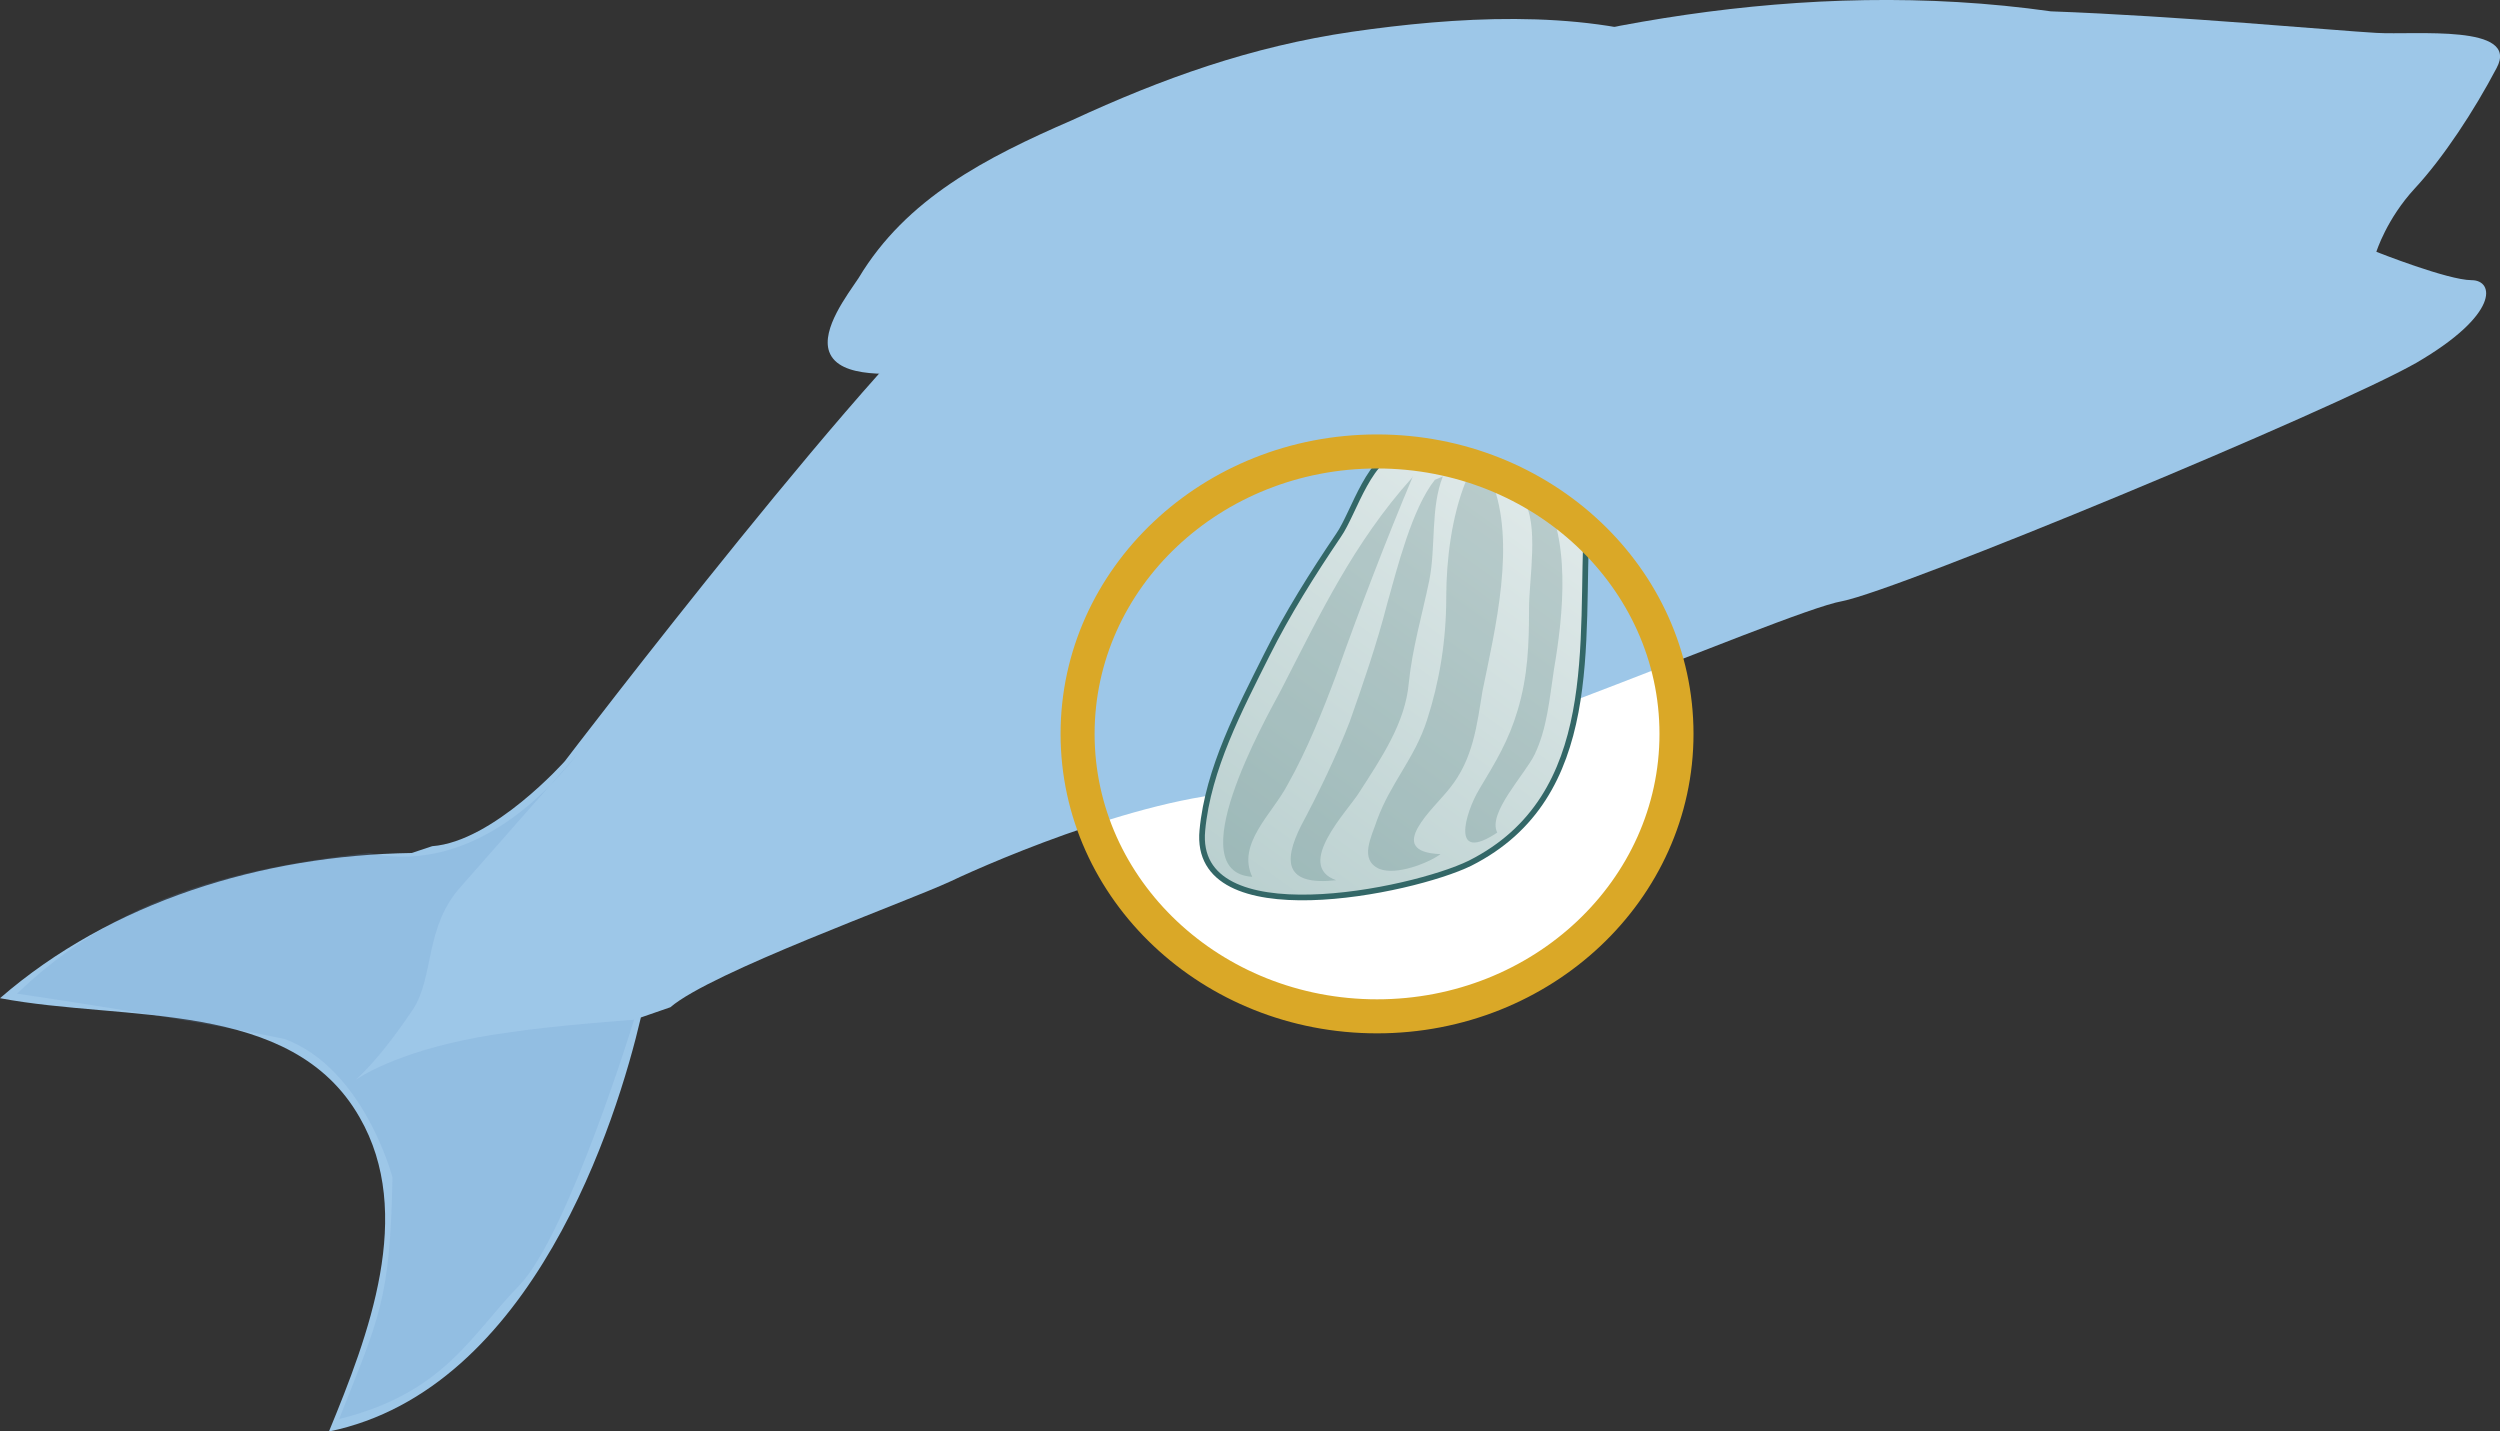 <svg xmlns="http://www.w3.org/2000/svg" version="1.0" viewBox="0 0 220.4 126.2"><rect x="0" y="0" width="220.4" height="126.2" fill="#333333" stroke="none"/><switch><g><ellipse cx="121.4" cy="64.9" fill="#FFF" rx="27" ry="25"/><path fill="#9DC7E8" d="M56.5 89.7c-2.1 9-9.5 32.8-27.5 36.5 3.5-8.5 7.6-19.2 2.7-27.7C25.7 88 11.1 90.1 0 88c9.8-8.5 23.1-12.6 36.3-12.8l1.8-.6c5.4-.4 11.7-7.5 11.7-7.5s28.9-37.9 36.6-42.9S136.9-5.2 180.8 1c11.1.4 25.1 1.7 28.7 1.9 3.4.2 12.7-.8 10.6 3.1-2 3.8-4.7 7.9-7.2 10.6-2.5 2.7-3.4 5.6-3.4 5.6s6.3 2.5 8.4 2.5c2 0 2.5 3-4.9 7.3-7.4 4.2-45.5 20-50.6 21-5.2.9-41.7 17.2-50.7 16.8-9-.4-23.9 6-27.9 7.9-4.1 1.9-21.1 8-24.7 11.1l-2.6.9z"/><path fill="#6897C8" d="M55.9 89.9s-5.8 18.9-10.1 23.4c-4.3 4.4-6.6 9.5-15.9 11.8 3.5-8.9 4.5-10.4 4.7-21.3 0 0-2.5-9.6-9.5-12.2-8-1.7-23.6-4-23.6-4 7.3-7 16.1-10.8 31-12.4 9.8 2.1 16.8-6.7 18.4-8.7L40.6 78.2c-3.2 3.6-2.3 7.9-4.2 10.8-7.5 11.2-8.1 4.2 8.6 2 3.9-.6 10.9-1.1 10.9-1.1z" opacity=".19"/><linearGradient id="a" x1="31.586" x2="-4.633" y1="351.067" y2="300.575" gradientTransform="matrix(2.873 0 0 -2.873 67.845 1022.89)" gradientUnits="userSpaceOnUse"><stop offset="0" stop-color="#fff"/><stop offset="1" stop-color="#679796"/></linearGradient><path fill="url(#a)" stroke="#336767" stroke-width=".5" d="M139.9 45.9c-.6 10.6 1.4 24.3-10.3 30.2-5.1 2.5-24.5 6.5-23.6-2.9.5-5.4 3.3-10.7 5.7-15.5 1.8-3.6 4-7.1 6.3-10.5 1.4-2 2.8-7.4 5.7-7.4 0 .2 6.7 1.1 16.2 6.1z"/><path fill="#336767" d="M124.5 42.1c-5.2 5.8-8.1 12-11.6 18.8-1.5 2.8-8.9 16-2.5 16.4-1.4-2.9 1.8-5.6 3.1-8.1 1.7-3 3.1-6.5 4.3-9.7 2.1-5.9 4.4-11.9 6.8-17.6m1.9.4c-2 2.5-3.3 7.7-4.2 10.9-.9 3.5-2.1 7-3.3 10.4-1.2 3.1-2.8 6.4-4.3 9.2-1.6 3.2-1.4 5.3 3.1 4.8-3.7-1.3 1-6.1 2-7.7 2-3.1 4.1-6.2 4.4-9.7.3-3 1.2-6.1 1.8-9 .6-3 .1-6.4 1.2-9.2" opacity=".22"/><path fill="#336767" d="M129.2 42.5c-1.2 3-1.7 6.8-1.7 10.2 0 3.8-.6 7.4-1.7 10.8-1.1 3.4-3.2 5.5-4.4 8.8-.5 1.5-1.6 3.5.2 4.3 1.5.6 4.3-.5 5.4-1.3-5.1-.2-.5-4.1.8-5.8 2.1-2.6 2.4-5.6 2.9-8.6 1.1-5.4 3-13.1.8-18.5m2.8 1.7c1.4 2 .5 7 .5 9.5 0 3.2-.1 6-1 9-.8 2.7-1.9 4.5-3.4 7-1.2 2-2.6 6.6 1.6 3.8-.9-1.7 2.5-5.2 3.3-6.9 1.1-2.3 1.3-4.9 1.7-7.5.8-4.7 1.6-11.8-1.3-16" opacity=".22"/><ellipse cx="121.4" cy="64.7" fill="none" stroke="#DAA827" stroke-width="3" rx="26.4" ry="24.9"/><path fill="#9DC7E8" d="M147.8 3.7c-8.8-2.9-19.6-2.2-28.6-.9-8.9 1.3-16.7 4.1-24.7 7.8-7.6 3.3-14.6 6.9-18.8 13.9-1 1.5-3.3 4.5-2.6 6.5.9 2.5 5.8 1.9 8.2 1.9"/></g></switch></svg>
